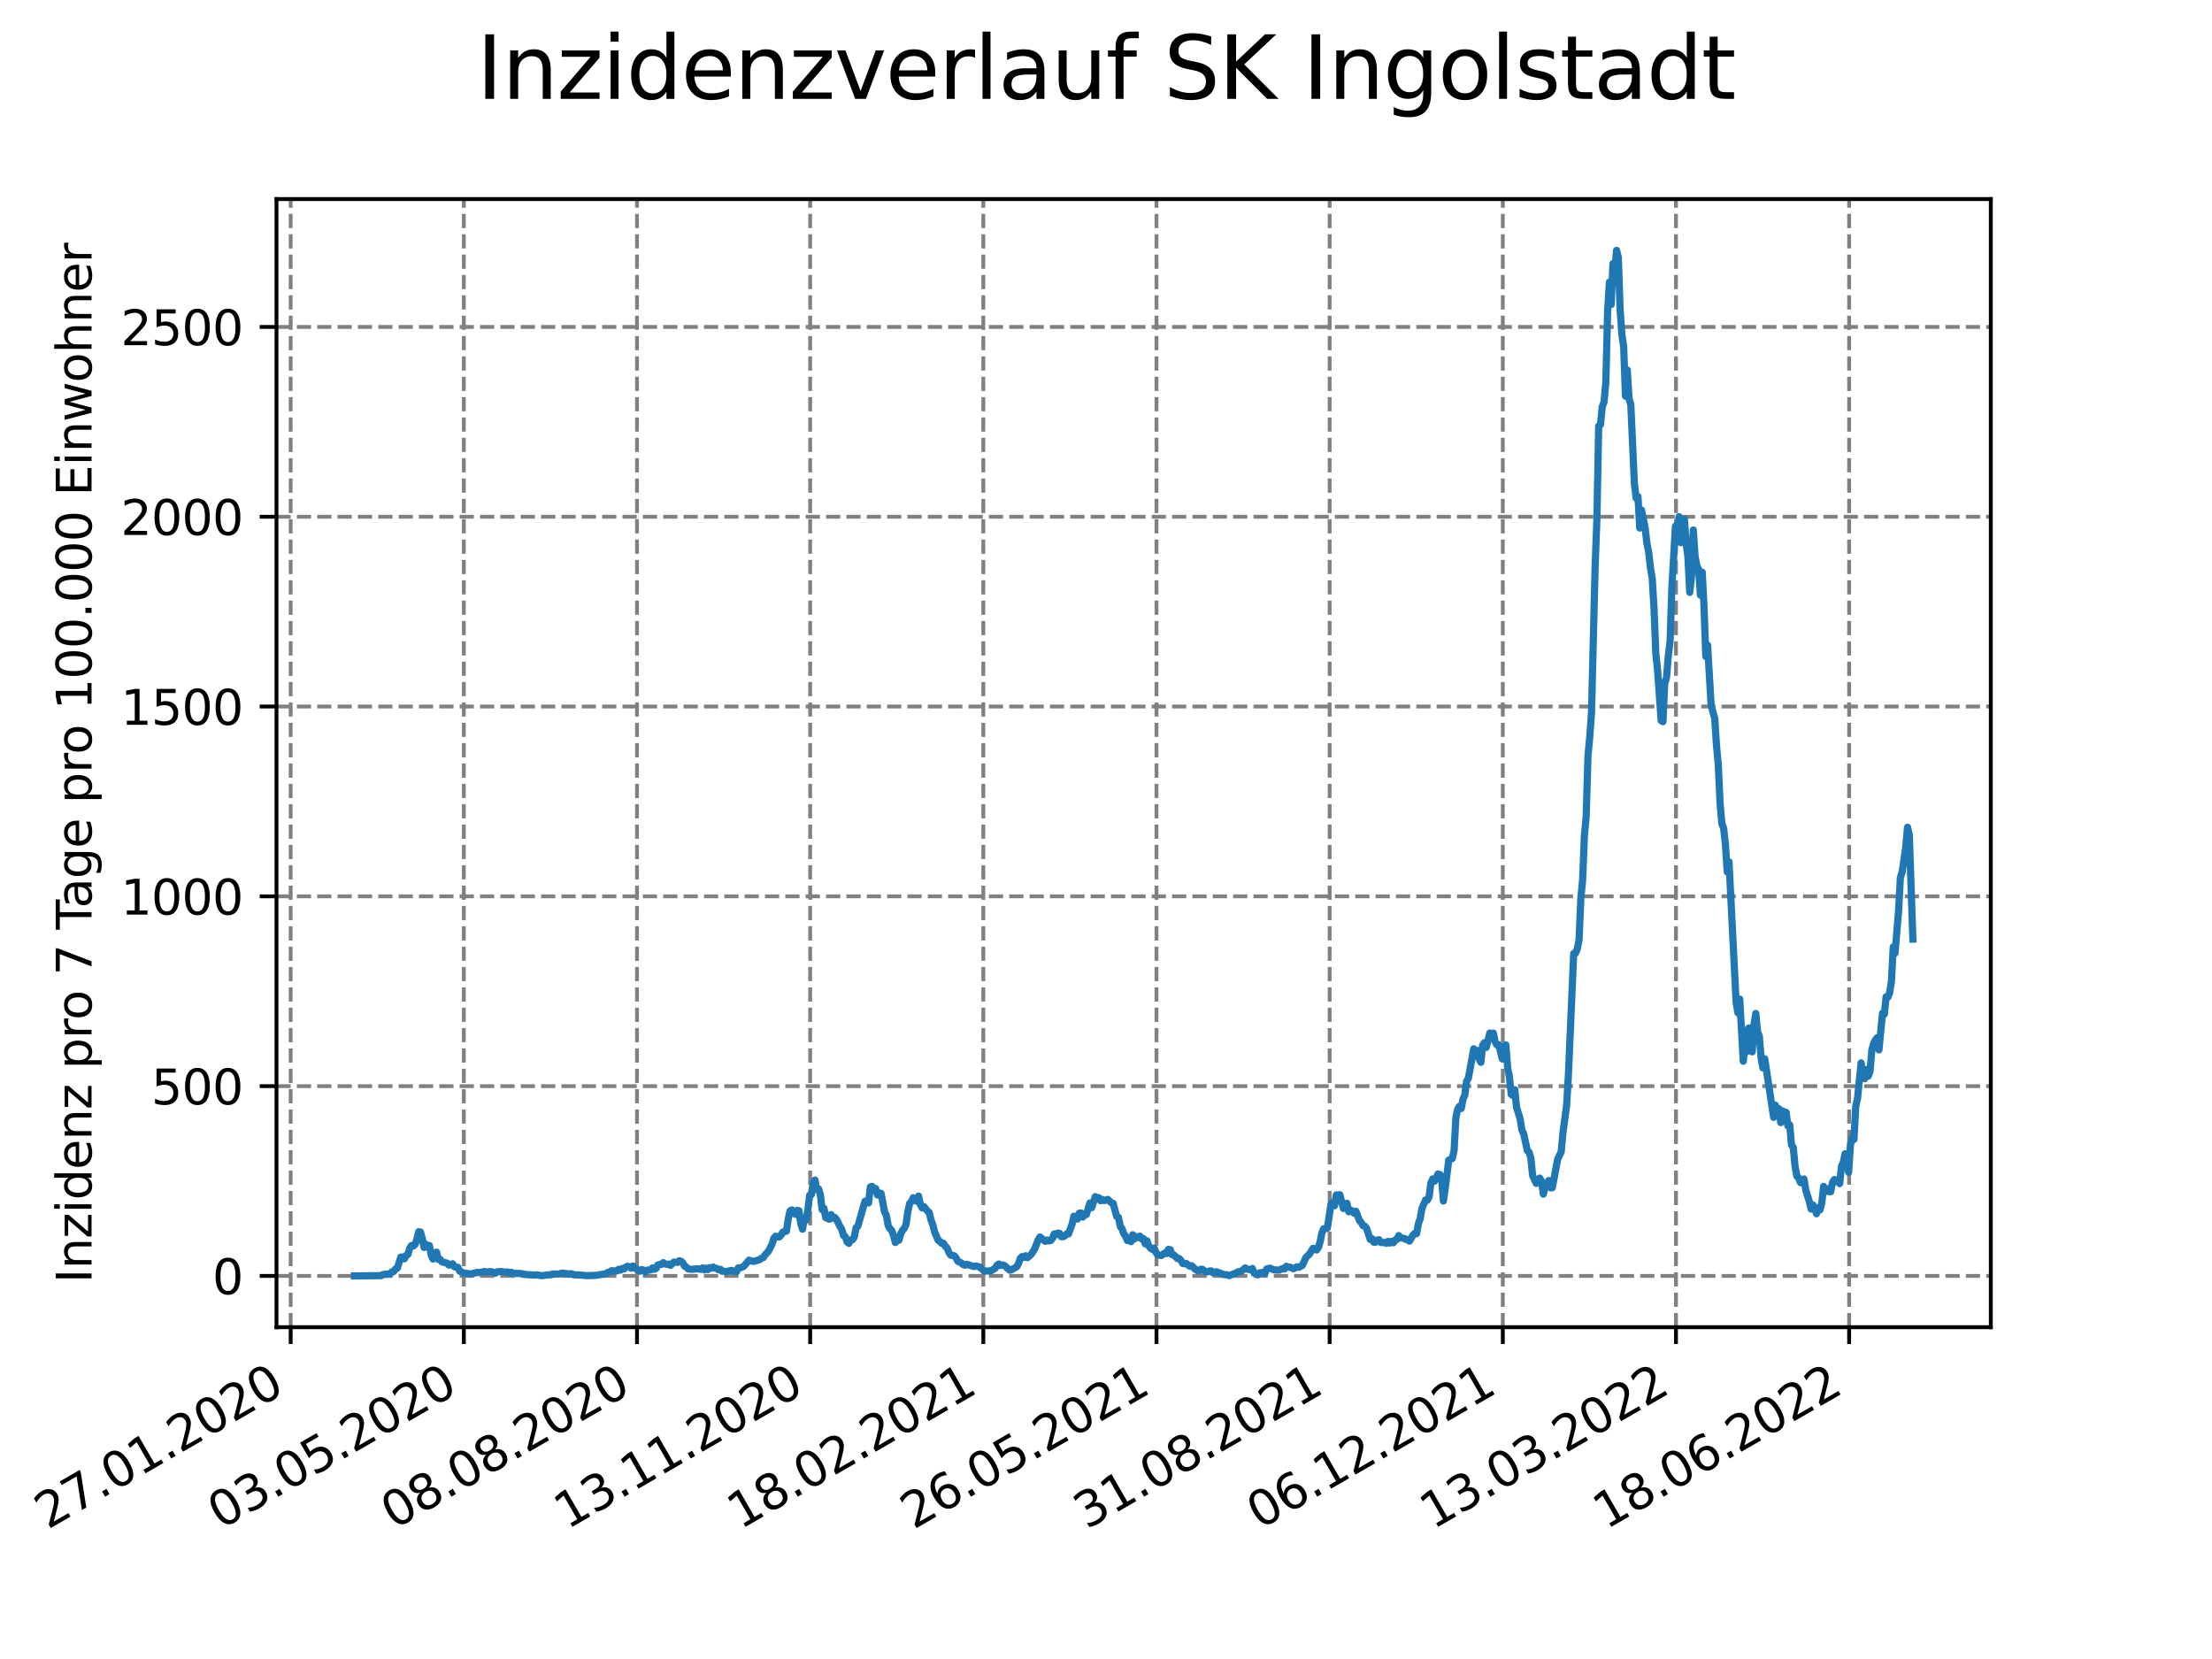 <?xml version="1.0" encoding="utf-8" standalone="no"?>
<!DOCTYPE svg PUBLIC "-//W3C//DTD SVG 1.1//EN"
  "http://www.w3.org/Graphics/SVG/1.1/DTD/svg11.dtd">
<svg xmlns:xlink="http://www.w3.org/1999/xlink" width="460.8pt" height="345.6pt" viewBox="0 0 460.8 345.6" xmlns="http://www.w3.org/2000/svg" version="1.1">
 <defs>
  <style type="text/css">*{stroke-linejoin: round; stroke-linecap: butt}</style>
 </defs>
 <g id="figure_1">
  <g id="patch_1">
   <path d="M 0 345.6 
L 460.8 345.6 
L 460.8 0 
L 0 0 
z
" style="fill: #ffffff"/>
  </g>
  <g id="axes_1">
   <g id="patch_2">
    <path d="M 57.6 276.48 
L 414.72 276.48 
L 414.72 41.472 
L 57.6 41.472 
z
" style="fill: #ffffff"/>
   </g>
   <g id="matplotlib.axis_1">
    <g id="xtick_1">
     <g id="line2d_1">
      <path d="M 60.553 276.48 
L 60.553 41.472 
" clip-path="url(#pde9c10edbf)" style="fill: none; stroke-dasharray: 2.96,1.28; stroke-dashoffset: 0; stroke: #808080; stroke-width: 0.8"/>
     </g>
     <g id="line2d_2">
      <defs>
       <path id="mfcfb078a16" d="M 0 0 
L 0 3.5 
" style="stroke: #000000; stroke-width: 0.8"/>
      </defs>
      <g>
       <use xlink:href="#mfcfb078a16" x="60.553" y="276.48" style="stroke: #000000; stroke-width: 0.8"/>
      </g>
     </g>
     <g id="text_1">
      <!-- 27.01.2020 -->
      <g transform="translate(9.928 318.689)rotate(-30)scale(0.1 -0.1)">
       <defs>
        <path id="DejaVuSans-32" d="M 1228 531 
L 3431 531 
L 3431 0 
L 469 0 
L 469 531 
Q 828 903 1448 1529 
Q 2069 2156 2228 2338 
Q 2531 2678 2651 2914 
Q 2772 3150 2772 3378 
Q 2772 3750 2511 3984 
Q 2250 4219 1831 4219 
Q 1534 4219 1204 4116 
Q 875 4013 500 3803 
L 500 4441 
Q 881 4594 1212 4672 
Q 1544 4750 1819 4750 
Q 2544 4750 2975 4387 
Q 3406 4025 3406 3419 
Q 3406 3131 3298 2873 
Q 3191 2616 2906 2266 
Q 2828 2175 2409 1742 
Q 1991 1309 1228 531 
z
" transform="scale(0.016)"/>
        <path id="DejaVuSans-37" d="M 525 4666 
L 3525 4666 
L 3525 4397 
L 1831 0 
L 1172 0 
L 2766 4134 
L 525 4134 
L 525 4666 
z
" transform="scale(0.016)"/>
        <path id="DejaVuSans-2e" d="M 684 794 
L 1344 794 
L 1344 0 
L 684 0 
L 684 794 
z
" transform="scale(0.016)"/>
        <path id="DejaVuSans-30" d="M 2034 4250 
Q 1547 4250 1301 3770 
Q 1056 3291 1056 2328 
Q 1056 1369 1301 889 
Q 1547 409 2034 409 
Q 2525 409 2770 889 
Q 3016 1369 3016 2328 
Q 3016 3291 2770 3770 
Q 2525 4250 2034 4250 
z
M 2034 4750 
Q 2819 4750 3233 4129 
Q 3647 3509 3647 2328 
Q 3647 1150 3233 529 
Q 2819 -91 2034 -91 
Q 1250 -91 836 529 
Q 422 1150 422 2328 
Q 422 3509 836 4129 
Q 1250 4750 2034 4750 
z
" transform="scale(0.016)"/>
        <path id="DejaVuSans-31" d="M 794 531 
L 1825 531 
L 1825 4091 
L 703 3866 
L 703 4441 
L 1819 4666 
L 2450 4666 
L 2450 531 
L 3481 531 
L 3481 0 
L 794 0 
L 794 531 
z
" transform="scale(0.016)"/>
       </defs>
       <use xlink:href="#DejaVuSans-32"/>
       <use xlink:href="#DejaVuSans-37" x="63.623"/>
       <use xlink:href="#DejaVuSans-2e" x="127.246"/>
       <use xlink:href="#DejaVuSans-30" x="159.033"/>
       <use xlink:href="#DejaVuSans-31" x="222.656"/>
       <use xlink:href="#DejaVuSans-2e" x="286.279"/>
       <use xlink:href="#DejaVuSans-32" x="318.066"/>
       <use xlink:href="#DejaVuSans-30" x="381.689"/>
       <use xlink:href="#DejaVuSans-32" x="445.312"/>
       <use xlink:href="#DejaVuSans-30" x="508.936"/>
      </g>
     </g>
    </g>
    <g id="xtick_2">
     <g id="line2d_3">
      <path d="M 96.626 276.48 
L 96.626 41.472 
" clip-path="url(#pde9c10edbf)" style="fill: none; stroke-dasharray: 2.96,1.28; stroke-dashoffset: 0; stroke: #808080; stroke-width: 0.8"/>
     </g>
     <g id="line2d_4">
      <g>
       <use xlink:href="#mfcfb078a16" x="96.626" y="276.48" style="stroke: #000000; stroke-width: 0.8"/>
      </g>
     </g>
     <g id="text_2">
      <!-- 03.05.2020 -->
      <g transform="translate(46.001 318.689)rotate(-30)scale(0.1 -0.1)">
       <defs>
        <path id="DejaVuSans-33" d="M 2597 2516 
Q 3050 2419 3304 2112 
Q 3559 1806 3559 1356 
Q 3559 666 3084 287 
Q 2609 -91 1734 -91 
Q 1441 -91 1130 -33 
Q 819 25 488 141 
L 488 750 
Q 750 597 1062 519 
Q 1375 441 1716 441 
Q 2309 441 2620 675 
Q 2931 909 2931 1356 
Q 2931 1769 2642 2001 
Q 2353 2234 1838 2234 
L 1294 2234 
L 1294 2753 
L 1863 2753 
Q 2328 2753 2575 2939 
Q 2822 3125 2822 3475 
Q 2822 3834 2567 4026 
Q 2313 4219 1838 4219 
Q 1578 4219 1281 4162 
Q 984 4106 628 3988 
L 628 4550 
Q 988 4650 1302 4700 
Q 1616 4750 1894 4750 
Q 2613 4750 3031 4423 
Q 3450 4097 3450 3541 
Q 3450 3153 3228 2886 
Q 3006 2619 2597 2516 
z
" transform="scale(0.016)"/>
        <path id="DejaVuSans-35" d="M 691 4666 
L 3169 4666 
L 3169 4134 
L 1269 4134 
L 1269 2991 
Q 1406 3038 1543 3061 
Q 1681 3084 1819 3084 
Q 2600 3084 3056 2656 
Q 3513 2228 3513 1497 
Q 3513 744 3044 326 
Q 2575 -91 1722 -91 
Q 1428 -91 1123 -41 
Q 819 9 494 109 
L 494 744 
Q 775 591 1075 516 
Q 1375 441 1709 441 
Q 2250 441 2565 725 
Q 2881 1009 2881 1497 
Q 2881 1984 2565 2268 
Q 2250 2553 1709 2553 
Q 1456 2553 1204 2497 
Q 953 2441 691 2322 
L 691 4666 
z
" transform="scale(0.016)"/>
       </defs>
       <use xlink:href="#DejaVuSans-30"/>
       <use xlink:href="#DejaVuSans-33" x="63.623"/>
       <use xlink:href="#DejaVuSans-2e" x="127.246"/>
       <use xlink:href="#DejaVuSans-30" x="159.033"/>
       <use xlink:href="#DejaVuSans-35" x="222.656"/>
       <use xlink:href="#DejaVuSans-2e" x="286.279"/>
       <use xlink:href="#DejaVuSans-32" x="318.066"/>
       <use xlink:href="#DejaVuSans-30" x="381.689"/>
       <use xlink:href="#DejaVuSans-32" x="445.312"/>
       <use xlink:href="#DejaVuSans-30" x="508.936"/>
      </g>
     </g>
    </g>
    <g id="xtick_3">
     <g id="line2d_5">
      <path d="M 132.699 276.48 
L 132.699 41.472 
" clip-path="url(#pde9c10edbf)" style="fill: none; stroke-dasharray: 2.96,1.28; stroke-dashoffset: 0; stroke: #808080; stroke-width: 0.8"/>
     </g>
     <g id="line2d_6">
      <g>
       <use xlink:href="#mfcfb078a16" x="132.699" y="276.48" style="stroke: #000000; stroke-width: 0.8"/>
      </g>
     </g>
     <g id="text_3">
      <!-- 08.08.2020 -->
      <g transform="translate(82.074 318.689)rotate(-30)scale(0.1 -0.1)">
       <defs>
        <path id="DejaVuSans-38" d="M 2034 2216 
Q 1584 2216 1326 1975 
Q 1069 1734 1069 1313 
Q 1069 891 1326 650 
Q 1584 409 2034 409 
Q 2484 409 2743 651 
Q 3003 894 3003 1313 
Q 3003 1734 2745 1975 
Q 2488 2216 2034 2216 
z
M 1403 2484 
Q 997 2584 770 2862 
Q 544 3141 544 3541 
Q 544 4100 942 4425 
Q 1341 4750 2034 4750 
Q 2731 4750 3128 4425 
Q 3525 4100 3525 3541 
Q 3525 3141 3298 2862 
Q 3072 2584 2669 2484 
Q 3125 2378 3379 2068 
Q 3634 1759 3634 1313 
Q 3634 634 3220 271 
Q 2806 -91 2034 -91 
Q 1263 -91 848 271 
Q 434 634 434 1313 
Q 434 1759 690 2068 
Q 947 2378 1403 2484 
z
M 1172 3481 
Q 1172 3119 1398 2916 
Q 1625 2713 2034 2713 
Q 2441 2713 2670 2916 
Q 2900 3119 2900 3481 
Q 2900 3844 2670 4047 
Q 2441 4250 2034 4250 
Q 1625 4250 1398 4047 
Q 1172 3844 1172 3481 
z
" transform="scale(0.016)"/>
       </defs>
       <use xlink:href="#DejaVuSans-30"/>
       <use xlink:href="#DejaVuSans-38" x="63.623"/>
       <use xlink:href="#DejaVuSans-2e" x="127.246"/>
       <use xlink:href="#DejaVuSans-30" x="159.033"/>
       <use xlink:href="#DejaVuSans-38" x="222.656"/>
       <use xlink:href="#DejaVuSans-2e" x="286.279"/>
       <use xlink:href="#DejaVuSans-32" x="318.066"/>
       <use xlink:href="#DejaVuSans-30" x="381.689"/>
       <use xlink:href="#DejaVuSans-32" x="445.312"/>
       <use xlink:href="#DejaVuSans-30" x="508.936"/>
      </g>
     </g>
    </g>
    <g id="xtick_4">
     <g id="line2d_7">
      <path d="M 168.772 276.48 
L 168.772 41.472 
" clip-path="url(#pde9c10edbf)" style="fill: none; stroke-dasharray: 2.96,1.28; stroke-dashoffset: 0; stroke: #808080; stroke-width: 0.8"/>
     </g>
     <g id="line2d_8">
      <g>
       <use xlink:href="#mfcfb078a16" x="168.772" y="276.48" style="stroke: #000000; stroke-width: 0.8"/>
      </g>
     </g>
     <g id="text_4">
      <!-- 13.11.2020 -->
      <g transform="translate(118.146 318.689)rotate(-30)scale(0.1 -0.1)">
       <use xlink:href="#DejaVuSans-31"/>
       <use xlink:href="#DejaVuSans-33" x="63.623"/>
       <use xlink:href="#DejaVuSans-2e" x="127.246"/>
       <use xlink:href="#DejaVuSans-31" x="159.033"/>
       <use xlink:href="#DejaVuSans-31" x="222.656"/>
       <use xlink:href="#DejaVuSans-2e" x="286.279"/>
       <use xlink:href="#DejaVuSans-32" x="318.066"/>
       <use xlink:href="#DejaVuSans-30" x="381.689"/>
       <use xlink:href="#DejaVuSans-32" x="445.312"/>
       <use xlink:href="#DejaVuSans-30" x="508.936"/>
      </g>
     </g>
    </g>
    <g id="xtick_5">
     <g id="line2d_9">
      <path d="M 204.844 276.48 
L 204.844 41.472 
" clip-path="url(#pde9c10edbf)" style="fill: none; stroke-dasharray: 2.96,1.28; stroke-dashoffset: 0; stroke: #808080; stroke-width: 0.8"/>
     </g>
     <g id="line2d_10">
      <g>
       <use xlink:href="#mfcfb078a16" x="204.844" y="276.48" style="stroke: #000000; stroke-width: 0.8"/>
      </g>
     </g>
     <g id="text_5">
      <!-- 18.02.2021 -->
      <g transform="translate(154.219 318.689)rotate(-30)scale(0.1 -0.1)">
       <use xlink:href="#DejaVuSans-31"/>
       <use xlink:href="#DejaVuSans-38" x="63.623"/>
       <use xlink:href="#DejaVuSans-2e" x="127.246"/>
       <use xlink:href="#DejaVuSans-30" x="159.033"/>
       <use xlink:href="#DejaVuSans-32" x="222.656"/>
       <use xlink:href="#DejaVuSans-2e" x="286.279"/>
       <use xlink:href="#DejaVuSans-32" x="318.066"/>
       <use xlink:href="#DejaVuSans-30" x="381.689"/>
       <use xlink:href="#DejaVuSans-32" x="445.312"/>
       <use xlink:href="#DejaVuSans-31" x="508.936"/>
      </g>
     </g>
    </g>
    <g id="xtick_6">
     <g id="line2d_11">
      <path d="M 240.917 276.48 
L 240.917 41.472 
" clip-path="url(#pde9c10edbf)" style="fill: none; stroke-dasharray: 2.96,1.28; stroke-dashoffset: 0; stroke: #808080; stroke-width: 0.8"/>
     </g>
     <g id="line2d_12">
      <g>
       <use xlink:href="#mfcfb078a16" x="240.917" y="276.48" style="stroke: #000000; stroke-width: 0.8"/>
      </g>
     </g>
     <g id="text_6">
      <!-- 26.05.2021 -->
      <g transform="translate(190.292 318.689)rotate(-30)scale(0.1 -0.1)">
       <defs>
        <path id="DejaVuSans-36" d="M 2113 2584 
Q 1688 2584 1439 2293 
Q 1191 2003 1191 1497 
Q 1191 994 1439 701 
Q 1688 409 2113 409 
Q 2538 409 2786 701 
Q 3034 994 3034 1497 
Q 3034 2003 2786 2293 
Q 2538 2584 2113 2584 
z
M 3366 4563 
L 3366 3988 
Q 3128 4100 2886 4159 
Q 2644 4219 2406 4219 
Q 1781 4219 1451 3797 
Q 1122 3375 1075 2522 
Q 1259 2794 1537 2939 
Q 1816 3084 2150 3084 
Q 2853 3084 3261 2657 
Q 3669 2231 3669 1497 
Q 3669 778 3244 343 
Q 2819 -91 2113 -91 
Q 1303 -91 875 529 
Q 447 1150 447 2328 
Q 447 3434 972 4092 
Q 1497 4750 2381 4750 
Q 2619 4750 2861 4703 
Q 3103 4656 3366 4563 
z
" transform="scale(0.016)"/>
       </defs>
       <use xlink:href="#DejaVuSans-32"/>
       <use xlink:href="#DejaVuSans-36" x="63.623"/>
       <use xlink:href="#DejaVuSans-2e" x="127.246"/>
       <use xlink:href="#DejaVuSans-30" x="159.033"/>
       <use xlink:href="#DejaVuSans-35" x="222.656"/>
       <use xlink:href="#DejaVuSans-2e" x="286.279"/>
       <use xlink:href="#DejaVuSans-32" x="318.066"/>
       <use xlink:href="#DejaVuSans-30" x="381.689"/>
       <use xlink:href="#DejaVuSans-32" x="445.312"/>
       <use xlink:href="#DejaVuSans-31" x="508.936"/>
      </g>
     </g>
    </g>
    <g id="xtick_7">
     <g id="line2d_13">
      <path d="M 276.99 276.48 
L 276.99 41.472 
" clip-path="url(#pde9c10edbf)" style="fill: none; stroke-dasharray: 2.96,1.28; stroke-dashoffset: 0; stroke: #808080; stroke-width: 0.8"/>
     </g>
     <g id="line2d_14">
      <g>
       <use xlink:href="#mfcfb078a16" x="276.99" y="276.48" style="stroke: #000000; stroke-width: 0.8"/>
      </g>
     </g>
     <g id="text_7">
      <!-- 31.08.2021 -->
      <g transform="translate(226.365 318.689)rotate(-30)scale(0.1 -0.1)">
       <use xlink:href="#DejaVuSans-33"/>
       <use xlink:href="#DejaVuSans-31" x="63.623"/>
       <use xlink:href="#DejaVuSans-2e" x="127.246"/>
       <use xlink:href="#DejaVuSans-30" x="159.033"/>
       <use xlink:href="#DejaVuSans-38" x="222.656"/>
       <use xlink:href="#DejaVuSans-2e" x="286.279"/>
       <use xlink:href="#DejaVuSans-32" x="318.066"/>
       <use xlink:href="#DejaVuSans-30" x="381.689"/>
       <use xlink:href="#DejaVuSans-32" x="445.312"/>
       <use xlink:href="#DejaVuSans-31" x="508.936"/>
      </g>
     </g>
    </g>
    <g id="xtick_8">
     <g id="line2d_15">
      <path d="M 313.062 276.48 
L 313.062 41.472 
" clip-path="url(#pde9c10edbf)" style="fill: none; stroke-dasharray: 2.96,1.28; stroke-dashoffset: 0; stroke: #808080; stroke-width: 0.8"/>
     </g>
     <g id="line2d_16">
      <g>
       <use xlink:href="#mfcfb078a16" x="313.062" y="276.48" style="stroke: #000000; stroke-width: 0.8"/>
      </g>
     </g>
     <g id="text_8">
      <!-- 06.12.2021 -->
      <g transform="translate(262.437 318.689)rotate(-30)scale(0.1 -0.1)">
       <use xlink:href="#DejaVuSans-30"/>
       <use xlink:href="#DejaVuSans-36" x="63.623"/>
       <use xlink:href="#DejaVuSans-2e" x="127.246"/>
       <use xlink:href="#DejaVuSans-31" x="159.033"/>
       <use xlink:href="#DejaVuSans-32" x="222.656"/>
       <use xlink:href="#DejaVuSans-2e" x="286.279"/>
       <use xlink:href="#DejaVuSans-32" x="318.066"/>
       <use xlink:href="#DejaVuSans-30" x="381.689"/>
       <use xlink:href="#DejaVuSans-32" x="445.312"/>
       <use xlink:href="#DejaVuSans-31" x="508.936"/>
      </g>
     </g>
    </g>
    <g id="xtick_9">
     <g id="line2d_17">
      <path d="M 349.135 276.48 
L 349.135 41.472 
" clip-path="url(#pde9c10edbf)" style="fill: none; stroke-dasharray: 2.96,1.28; stroke-dashoffset: 0; stroke: #808080; stroke-width: 0.8"/>
     </g>
     <g id="line2d_18">
      <g>
       <use xlink:href="#mfcfb078a16" x="349.135" y="276.48" style="stroke: #000000; stroke-width: 0.8"/>
      </g>
     </g>
     <g id="text_9">
      <!-- 13.03.2022 -->
      <g transform="translate(298.51 318.689)rotate(-30)scale(0.1 -0.1)">
       <use xlink:href="#DejaVuSans-31"/>
       <use xlink:href="#DejaVuSans-33" x="63.623"/>
       <use xlink:href="#DejaVuSans-2e" x="127.246"/>
       <use xlink:href="#DejaVuSans-30" x="159.033"/>
       <use xlink:href="#DejaVuSans-33" x="222.656"/>
       <use xlink:href="#DejaVuSans-2e" x="286.279"/>
       <use xlink:href="#DejaVuSans-32" x="318.066"/>
       <use xlink:href="#DejaVuSans-30" x="381.689"/>
       <use xlink:href="#DejaVuSans-32" x="445.312"/>
       <use xlink:href="#DejaVuSans-32" x="508.936"/>
      </g>
     </g>
    </g>
    <g id="xtick_10">
     <g id="line2d_19">
      <path d="M 385.208 276.48 
L 385.208 41.472 
" clip-path="url(#pde9c10edbf)" style="fill: none; stroke-dasharray: 2.96,1.28; stroke-dashoffset: 0; stroke: #808080; stroke-width: 0.8"/>
     </g>
     <g id="line2d_20">
      <g>
       <use xlink:href="#mfcfb078a16" x="385.208" y="276.48" style="stroke: #000000; stroke-width: 0.8"/>
      </g>
     </g>
     <g id="text_10">
      <!-- 18.06.2022 -->
      <g transform="translate(334.583 318.689)rotate(-30)scale(0.1 -0.1)">
       <use xlink:href="#DejaVuSans-31"/>
       <use xlink:href="#DejaVuSans-38" x="63.623"/>
       <use xlink:href="#DejaVuSans-2e" x="127.246"/>
       <use xlink:href="#DejaVuSans-30" x="159.033"/>
       <use xlink:href="#DejaVuSans-36" x="222.656"/>
       <use xlink:href="#DejaVuSans-2e" x="286.279"/>
       <use xlink:href="#DejaVuSans-32" x="318.066"/>
       <use xlink:href="#DejaVuSans-30" x="381.689"/>
       <use xlink:href="#DejaVuSans-32" x="445.312"/>
       <use xlink:href="#DejaVuSans-32" x="508.936"/>
      </g>
     </g>
    </g>
   </g>
   <g id="matplotlib.axis_2">
    <g id="ytick_1">
     <g id="line2d_21">
      <path d="M 57.6 265.798 
L 414.72 265.798 
" clip-path="url(#pde9c10edbf)" style="fill: none; stroke-dasharray: 2.96,1.28; stroke-dashoffset: 0; stroke: #808080; stroke-width: 0.8"/>
     </g>
     <g id="line2d_22">
      <defs>
       <path id="m414af08a8c" d="M 0 0 
L -3.5 0 
" style="stroke: #000000; stroke-width: 0.8"/>
      </defs>
      <g>
       <use xlink:href="#m414af08a8c" x="57.6" y="265.798" style="stroke: #000000; stroke-width: 0.8"/>
      </g>
     </g>
     <g id="text_11">
      <!-- 0 -->
      <g transform="translate(44.237 269.597)scale(0.1 -0.1)">
       <use xlink:href="#DejaVuSans-30"/>
      </g>
     </g>
    </g>
    <g id="ytick_2">
     <g id="line2d_23">
      <path d="M 57.6 226.26 
L 414.72 226.26 
" clip-path="url(#pde9c10edbf)" style="fill: none; stroke-dasharray: 2.96,1.28; stroke-dashoffset: 0; stroke: #808080; stroke-width: 0.8"/>
     </g>
     <g id="line2d_24">
      <g>
       <use xlink:href="#m414af08a8c" x="57.6" y="226.26" style="stroke: #000000; stroke-width: 0.8"/>
      </g>
     </g>
     <g id="text_12">
      <!-- 500 -->
      <g transform="translate(31.512 230.059)scale(0.1 -0.1)">
       <use xlink:href="#DejaVuSans-35"/>
       <use xlink:href="#DejaVuSans-30" x="63.623"/>
       <use xlink:href="#DejaVuSans-30" x="127.246"/>
      </g>
     </g>
    </g>
    <g id="ytick_3">
     <g id="line2d_25">
      <path d="M 57.6 186.722 
L 414.72 186.722 
" clip-path="url(#pde9c10edbf)" style="fill: none; stroke-dasharray: 2.96,1.28; stroke-dashoffset: 0; stroke: #808080; stroke-width: 0.8"/>
     </g>
     <g id="line2d_26">
      <g>
       <use xlink:href="#m414af08a8c" x="57.6" y="186.722" style="stroke: #000000; stroke-width: 0.8"/>
      </g>
     </g>
     <g id="text_13">
      <!-- 1000 -->
      <g transform="translate(25.15 190.521)scale(0.1 -0.1)">
       <use xlink:href="#DejaVuSans-31"/>
       <use xlink:href="#DejaVuSans-30" x="63.623"/>
       <use xlink:href="#DejaVuSans-30" x="127.246"/>
       <use xlink:href="#DejaVuSans-30" x="190.869"/>
      </g>
     </g>
    </g>
    <g id="ytick_4">
     <g id="line2d_27">
      <path d="M 57.6 147.184 
L 414.72 147.184 
" clip-path="url(#pde9c10edbf)" style="fill: none; stroke-dasharray: 2.96,1.28; stroke-dashoffset: 0; stroke: #808080; stroke-width: 0.8"/>
     </g>
     <g id="line2d_28">
      <g>
       <use xlink:href="#m414af08a8c" x="57.6" y="147.184" style="stroke: #000000; stroke-width: 0.8"/>
      </g>
     </g>
     <g id="text_14">
      <!-- 1500 -->
      <g transform="translate(25.15 150.983)scale(0.1 -0.1)">
       <use xlink:href="#DejaVuSans-31"/>
       <use xlink:href="#DejaVuSans-35" x="63.623"/>
       <use xlink:href="#DejaVuSans-30" x="127.246"/>
       <use xlink:href="#DejaVuSans-30" x="190.869"/>
      </g>
     </g>
    </g>
    <g id="ytick_5">
     <g id="line2d_29">
      <path d="M 57.6 107.646 
L 414.72 107.646 
" clip-path="url(#pde9c10edbf)" style="fill: none; stroke-dasharray: 2.96,1.28; stroke-dashoffset: 0; stroke: #808080; stroke-width: 0.8"/>
     </g>
     <g id="line2d_30">
      <g>
       <use xlink:href="#m414af08a8c" x="57.6" y="107.646" style="stroke: #000000; stroke-width: 0.8"/>
      </g>
     </g>
     <g id="text_15">
      <!-- 2000 -->
      <g transform="translate(25.15 111.445)scale(0.1 -0.1)">
       <use xlink:href="#DejaVuSans-32"/>
       <use xlink:href="#DejaVuSans-30" x="63.623"/>
       <use xlink:href="#DejaVuSans-30" x="127.246"/>
       <use xlink:href="#DejaVuSans-30" x="190.869"/>
      </g>
     </g>
    </g>
    <g id="ytick_6">
     <g id="line2d_31">
      <path d="M 57.6 68.108 
L 414.72 68.108 
" clip-path="url(#pde9c10edbf)" style="fill: none; stroke-dasharray: 2.96,1.28; stroke-dashoffset: 0; stroke: #808080; stroke-width: 0.8"/>
     </g>
     <g id="line2d_32">
      <g>
       <use xlink:href="#m414af08a8c" x="57.6" y="68.108" style="stroke: #000000; stroke-width: 0.8"/>
      </g>
     </g>
     <g id="text_16">
      <!-- 2500 -->
      <g transform="translate(25.15 71.908)scale(0.1 -0.1)">
       <use xlink:href="#DejaVuSans-32"/>
       <use xlink:href="#DejaVuSans-35" x="63.623"/>
       <use xlink:href="#DejaVuSans-30" x="127.246"/>
       <use xlink:href="#DejaVuSans-30" x="190.869"/>
      </g>
     </g>
    </g>
    <g id="text_17">
     <!-- Inzidenz pro 7 Tage pro 100.000 Einwohner -->
     <g transform="translate(19.07 267.301)rotate(-90)scale(0.1 -0.1)">
      <defs>
       <path id="DejaVuSans-49" d="M 628 4666 
L 1259 4666 
L 1259 0 
L 628 0 
L 628 4666 
z
" transform="scale(0.016)"/>
       <path id="DejaVuSans-6e" d="M 3513 2113 
L 3513 0 
L 2938 0 
L 2938 2094 
Q 2938 2591 2744 2837 
Q 2550 3084 2163 3084 
Q 1697 3084 1428 2787 
Q 1159 2491 1159 1978 
L 1159 0 
L 581 0 
L 581 3500 
L 1159 3500 
L 1159 2956 
Q 1366 3272 1645 3428 
Q 1925 3584 2291 3584 
Q 2894 3584 3203 3211 
Q 3513 2838 3513 2113 
z
" transform="scale(0.016)"/>
       <path id="DejaVuSans-7a" d="M 353 3500 
L 3084 3500 
L 3084 2975 
L 922 459 
L 3084 459 
L 3084 0 
L 275 0 
L 275 525 
L 2438 3041 
L 353 3041 
L 353 3500 
z
" transform="scale(0.016)"/>
       <path id="DejaVuSans-69" d="M 603 3500 
L 1178 3500 
L 1178 0 
L 603 0 
L 603 3500 
z
M 603 4863 
L 1178 4863 
L 1178 4134 
L 603 4134 
L 603 4863 
z
" transform="scale(0.016)"/>
       <path id="DejaVuSans-64" d="M 2906 2969 
L 2906 4863 
L 3481 4863 
L 3481 0 
L 2906 0 
L 2906 525 
Q 2725 213 2448 61 
Q 2172 -91 1784 -91 
Q 1150 -91 751 415 
Q 353 922 353 1747 
Q 353 2572 751 3078 
Q 1150 3584 1784 3584 
Q 2172 3584 2448 3432 
Q 2725 3281 2906 2969 
z
M 947 1747 
Q 947 1113 1208 752 
Q 1469 391 1925 391 
Q 2381 391 2643 752 
Q 2906 1113 2906 1747 
Q 2906 2381 2643 2742 
Q 2381 3103 1925 3103 
Q 1469 3103 1208 2742 
Q 947 2381 947 1747 
z
" transform="scale(0.016)"/>
       <path id="DejaVuSans-65" d="M 3597 1894 
L 3597 1613 
L 953 1613 
Q 991 1019 1311 708 
Q 1631 397 2203 397 
Q 2534 397 2845 478 
Q 3156 559 3463 722 
L 3463 178 
Q 3153 47 2828 -22 
Q 2503 -91 2169 -91 
Q 1331 -91 842 396 
Q 353 884 353 1716 
Q 353 2575 817 3079 
Q 1281 3584 2069 3584 
Q 2775 3584 3186 3129 
Q 3597 2675 3597 1894 
z
M 3022 2063 
Q 3016 2534 2758 2815 
Q 2500 3097 2075 3097 
Q 1594 3097 1305 2825 
Q 1016 2553 972 2059 
L 3022 2063 
z
" transform="scale(0.016)"/>
       <path id="DejaVuSans-20" transform="scale(0.016)"/>
       <path id="DejaVuSans-70" d="M 1159 525 
L 1159 -1331 
L 581 -1331 
L 581 3500 
L 1159 3500 
L 1159 2969 
Q 1341 3281 1617 3432 
Q 1894 3584 2278 3584 
Q 2916 3584 3314 3078 
Q 3713 2572 3713 1747 
Q 3713 922 3314 415 
Q 2916 -91 2278 -91 
Q 1894 -91 1617 61 
Q 1341 213 1159 525 
z
M 3116 1747 
Q 3116 2381 2855 2742 
Q 2594 3103 2138 3103 
Q 1681 3103 1420 2742 
Q 1159 2381 1159 1747 
Q 1159 1113 1420 752 
Q 1681 391 2138 391 
Q 2594 391 2855 752 
Q 3116 1113 3116 1747 
z
" transform="scale(0.016)"/>
       <path id="DejaVuSans-72" d="M 2631 2963 
Q 2534 3019 2420 3045 
Q 2306 3072 2169 3072 
Q 1681 3072 1420 2755 
Q 1159 2438 1159 1844 
L 1159 0 
L 581 0 
L 581 3500 
L 1159 3500 
L 1159 2956 
Q 1341 3275 1631 3429 
Q 1922 3584 2338 3584 
Q 2397 3584 2469 3576 
Q 2541 3569 2628 3553 
L 2631 2963 
z
" transform="scale(0.016)"/>
       <path id="DejaVuSans-6f" d="M 1959 3097 
Q 1497 3097 1228 2736 
Q 959 2375 959 1747 
Q 959 1119 1226 758 
Q 1494 397 1959 397 
Q 2419 397 2687 759 
Q 2956 1122 2956 1747 
Q 2956 2369 2687 2733 
Q 2419 3097 1959 3097 
z
M 1959 3584 
Q 2709 3584 3137 3096 
Q 3566 2609 3566 1747 
Q 3566 888 3137 398 
Q 2709 -91 1959 -91 
Q 1206 -91 779 398 
Q 353 888 353 1747 
Q 353 2609 779 3096 
Q 1206 3584 1959 3584 
z
" transform="scale(0.016)"/>
       <path id="DejaVuSans-54" d="M -19 4666 
L 3928 4666 
L 3928 4134 
L 2272 4134 
L 2272 0 
L 1638 0 
L 1638 4134 
L -19 4134 
L -19 4666 
z
" transform="scale(0.016)"/>
       <path id="DejaVuSans-61" d="M 2194 1759 
Q 1497 1759 1228 1600 
Q 959 1441 959 1056 
Q 959 750 1161 570 
Q 1363 391 1709 391 
Q 2188 391 2477 730 
Q 2766 1069 2766 1631 
L 2766 1759 
L 2194 1759 
z
M 3341 1997 
L 3341 0 
L 2766 0 
L 2766 531 
Q 2569 213 2275 61 
Q 1981 -91 1556 -91 
Q 1019 -91 701 211 
Q 384 513 384 1019 
Q 384 1609 779 1909 
Q 1175 2209 1959 2209 
L 2766 2209 
L 2766 2266 
Q 2766 2663 2505 2880 
Q 2244 3097 1772 3097 
Q 1472 3097 1187 3025 
Q 903 2953 641 2809 
L 641 3341 
Q 956 3463 1253 3523 
Q 1550 3584 1831 3584 
Q 2591 3584 2966 3190 
Q 3341 2797 3341 1997 
z
" transform="scale(0.016)"/>
       <path id="DejaVuSans-67" d="M 2906 1791 
Q 2906 2416 2648 2759 
Q 2391 3103 1925 3103 
Q 1463 3103 1205 2759 
Q 947 2416 947 1791 
Q 947 1169 1205 825 
Q 1463 481 1925 481 
Q 2391 481 2648 825 
Q 2906 1169 2906 1791 
z
M 3481 434 
Q 3481 -459 3084 -895 
Q 2688 -1331 1869 -1331 
Q 1566 -1331 1297 -1286 
Q 1028 -1241 775 -1147 
L 775 -588 
Q 1028 -725 1275 -790 
Q 1522 -856 1778 -856 
Q 2344 -856 2625 -561 
Q 2906 -266 2906 331 
L 2906 616 
Q 2728 306 2450 153 
Q 2172 0 1784 0 
Q 1141 0 747 490 
Q 353 981 353 1791 
Q 353 2603 747 3093 
Q 1141 3584 1784 3584 
Q 2172 3584 2450 3431 
Q 2728 3278 2906 2969 
L 2906 3500 
L 3481 3500 
L 3481 434 
z
" transform="scale(0.016)"/>
       <path id="DejaVuSans-45" d="M 628 4666 
L 3578 4666 
L 3578 4134 
L 1259 4134 
L 1259 2753 
L 3481 2753 
L 3481 2222 
L 1259 2222 
L 1259 531 
L 3634 531 
L 3634 0 
L 628 0 
L 628 4666 
z
" transform="scale(0.016)"/>
       <path id="DejaVuSans-77" d="M 269 3500 
L 844 3500 
L 1563 769 
L 2278 3500 
L 2956 3500 
L 3675 769 
L 4391 3500 
L 4966 3500 
L 4050 0 
L 3372 0 
L 2619 2869 
L 1863 0 
L 1184 0 
L 269 3500 
z
" transform="scale(0.016)"/>
       <path id="DejaVuSans-68" d="M 3513 2113 
L 3513 0 
L 2938 0 
L 2938 2094 
Q 2938 2591 2744 2837 
Q 2550 3084 2163 3084 
Q 1697 3084 1428 2787 
Q 1159 2491 1159 1978 
L 1159 0 
L 581 0 
L 581 4863 
L 1159 4863 
L 1159 2956 
Q 1366 3272 1645 3428 
Q 1925 3584 2291 3584 
Q 2894 3584 3203 3211 
Q 3513 2838 3513 2113 
z
" transform="scale(0.016)"/>
      </defs>
      <use xlink:href="#DejaVuSans-49"/>
      <use xlink:href="#DejaVuSans-6e" x="29.492"/>
      <use xlink:href="#DejaVuSans-7a" x="92.871"/>
      <use xlink:href="#DejaVuSans-69" x="145.361"/>
      <use xlink:href="#DejaVuSans-64" x="173.145"/>
      <use xlink:href="#DejaVuSans-65" x="236.621"/>
      <use xlink:href="#DejaVuSans-6e" x="298.145"/>
      <use xlink:href="#DejaVuSans-7a" x="361.523"/>
      <use xlink:href="#DejaVuSans-20" x="414.014"/>
      <use xlink:href="#DejaVuSans-70" x="445.801"/>
      <use xlink:href="#DejaVuSans-72" x="509.277"/>
      <use xlink:href="#DejaVuSans-6f" x="548.141"/>
      <use xlink:href="#DejaVuSans-20" x="609.322"/>
      <use xlink:href="#DejaVuSans-37" x="641.109"/>
      <use xlink:href="#DejaVuSans-20" x="704.732"/>
      <use xlink:href="#DejaVuSans-54" x="736.52"/>
      <use xlink:href="#DejaVuSans-61" x="781.104"/>
      <use xlink:href="#DejaVuSans-67" x="842.383"/>
      <use xlink:href="#DejaVuSans-65" x="905.859"/>
      <use xlink:href="#DejaVuSans-20" x="967.383"/>
      <use xlink:href="#DejaVuSans-70" x="999.17"/>
      <use xlink:href="#DejaVuSans-72" x="1062.646"/>
      <use xlink:href="#DejaVuSans-6f" x="1101.51"/>
      <use xlink:href="#DejaVuSans-20" x="1162.691"/>
      <use xlink:href="#DejaVuSans-31" x="1194.479"/>
      <use xlink:href="#DejaVuSans-30" x="1258.102"/>
      <use xlink:href="#DejaVuSans-30" x="1321.725"/>
      <use xlink:href="#DejaVuSans-2e" x="1385.348"/>
      <use xlink:href="#DejaVuSans-30" x="1417.135"/>
      <use xlink:href="#DejaVuSans-30" x="1480.758"/>
      <use xlink:href="#DejaVuSans-30" x="1544.381"/>
      <use xlink:href="#DejaVuSans-20" x="1608.004"/>
      <use xlink:href="#DejaVuSans-45" x="1639.791"/>
      <use xlink:href="#DejaVuSans-69" x="1702.975"/>
      <use xlink:href="#DejaVuSans-6e" x="1730.758"/>
      <use xlink:href="#DejaVuSans-77" x="1794.137"/>
      <use xlink:href="#DejaVuSans-6f" x="1875.924"/>
      <use xlink:href="#DejaVuSans-68" x="1937.105"/>
      <use xlink:href="#DejaVuSans-6e" x="2000.484"/>
      <use xlink:href="#DejaVuSans-65" x="2063.863"/>
      <use xlink:href="#DejaVuSans-72" x="2125.387"/>
     </g>
    </g>
   </g>
   <g id="line2d_33">
    <path d="M 73.833 265.798 
L 79.411 265.74 
L 79.783 265.51 
L 80.899 265.395 
L 81.27 265.395 
L 81.642 264.934 
L 82.014 264.877 
L 82.386 264.359 
L 82.758 264.186 
L 83.502 261.884 
L 83.874 261.827 
L 84.245 262.229 
L 84.617 261.539 
L 84.989 261.309 
L 85.361 259.985 
L 85.733 259.467 
L 86.105 259.582 
L 86.477 259.237 
L 86.849 258.143 
L 87.221 256.589 
L 87.592 256.647 
L 87.964 257.97 
L 88.336 259.87 
L 88.708 259.179 
L 89.08 259.582 
L 89.452 259.467 
L 89.824 261.481 
L 90.196 262.287 
L 90.939 260.848 
L 91.311 262.345 
L 91.683 262.345 
L 92.055 262.863 
L 93.171 263.15 
L 93.543 263.553 
L 94.286 263.265 
L 94.658 263.899 
L 95.402 264.014 
L 95.774 264.819 
L 96.518 265.165 
L 97.261 265.28 
L 98.005 265.395 
L 99.493 265.05 
L 99.865 265.107 
L 100.98 264.877 
L 101.352 264.992 
L 102.096 264.877 
L 102.468 264.934 
L 103.212 265.222 
L 103.583 264.934 
L 104.327 264.877 
L 105.071 264.992 
L 105.815 264.992 
L 106.187 265.222 
L 106.558 265.05 
L 106.93 265.28 
L 108.418 265.28 
L 109.534 265.51 
L 110.649 265.568 
L 111.393 265.625 
L 111.765 265.568 
L 112.509 265.683 
L 112.881 265.74 
L 114.368 265.568 
L 114.74 265.568 
L 115.112 265.395 
L 116.599 265.395 
L 116.971 265.222 
L 117.343 265.222 
L 118.087 265.337 
L 118.459 265.395 
L 118.831 265.337 
L 119.203 265.395 
L 119.574 265.568 
L 121.062 265.625 
L 122.178 265.74 
L 124.037 265.683 
L 124.781 265.568 
L 126.268 265.337 
L 126.64 265.05 
L 127.012 264.992 
L 127.384 264.704 
L 128.128 264.762 
L 128.5 264.762 
L 128.872 264.417 
L 129.243 264.589 
L 129.615 264.244 
L 129.987 264.359 
L 130.359 263.956 
L 130.731 263.783 
L 131.103 263.899 
L 131.475 264.186 
L 131.847 263.726 
L 132.218 264.186 
L 132.59 264.301 
L 132.962 264.647 
L 133.334 264.819 
L 133.706 264.474 
L 134.078 264.589 
L 134.45 264.992 
L 134.822 264.589 
L 135.565 264.532 
L 135.937 264.129 
L 136.309 264.417 
L 136.681 264.244 
L 137.053 263.496 
L 137.797 263.381 
L 138.169 263.035 
L 138.541 263.323 
L 138.912 263.381 
L 139.284 263.323 
L 139.656 263.611 
L 140.4 262.92 
L 141.144 262.978 
L 141.516 262.632 
L 141.887 262.747 
L 142.259 263.093 
L 142.631 263.783 
L 143.003 263.956 
L 143.375 264.359 
L 144.119 264.417 
L 144.863 264.359 
L 145.234 264.301 
L 145.978 264.417 
L 146.35 264.129 
L 146.722 264.532 
L 147.094 264.186 
L 147.466 264.474 
L 147.838 264.071 
L 148.209 264.186 
L 148.581 263.956 
L 148.953 264.186 
L 149.325 264.244 
L 149.697 264.532 
L 150.069 264.417 
L 150.441 264.819 
L 150.813 264.819 
L 151.185 264.934 
L 152.3 264.647 
L 153.416 264.934 
L 153.788 264.129 
L 154.16 264.129 
L 154.903 263.841 
L 155.647 262.978 
L 156.019 262.517 
L 156.763 262.747 
L 157.135 262.747 
L 158.25 262.402 
L 158.622 262.114 
L 158.994 261.999 
L 159.366 261.424 
L 160.11 260.618 
L 160.854 259.121 
L 161.225 257.913 
L 161.597 257.51 
L 161.969 257.683 
L 162.341 257.683 
L 162.713 257.28 
L 163.085 256.647 
L 163.829 256.474 
L 164.2 253.942 
L 164.572 252.272 
L 164.944 252.042 
L 165.316 252.618 
L 165.688 252.963 
L 166.06 252.157 
L 166.432 252.215 
L 166.804 254.862 
L 167.176 256.071 
L 167.547 253.884 
L 167.919 254.172 
L 168.291 251.985 
L 168.663 248.992 
L 169.035 248.819 
L 169.407 246.459 
L 169.779 245.826 
L 170.151 247.841 
L 170.523 247.668 
L 170.894 248.877 
L 171.266 251.985 
L 171.638 251.697 
L 172.01 253.654 
L 172.754 253.999 
L 173.126 253.021 
L 173.498 253.769 
L 173.869 253.596 
L 174.241 253.999 
L 174.985 255.495 
L 175.357 256.129 
L 175.729 257.395 
L 176.101 257.625 
L 176.473 258.719 
L 176.845 259.006 
L 177.216 258.316 
L 177.588 258.258 
L 177.96 257.683 
L 178.332 255.783 
L 178.704 255.438 
L 180.191 250.258 
L 180.563 250.2 
L 180.935 250.603 
L 181.307 247.265 
L 181.679 247.15 
L 182.051 247.668 
L 182.423 247.61 
L 182.795 248.934 
L 183.167 248.531 
L 183.538 248.589 
L 184.282 252.503 
L 184.654 253.193 
L 185.026 255.323 
L 185.398 255.956 
L 185.77 256.359 
L 186.142 257.395 
L 186.514 258.834 
L 186.885 258.258 
L 187.257 258.373 
L 187.629 257.049 
L 188.001 256.301 
L 188.373 255.898 
L 188.745 255.093 
L 189.117 252.388 
L 189.489 250.718 
L 189.86 250.316 
L 190.232 249.51 
L 190.604 249.798 
L 190.976 250.258 
L 191.348 249.164 
L 191.72 250.891 
L 192.092 251.639 
L 192.464 251.352 
L 193.207 252.272 
L 193.579 252.618 
L 193.951 254.172 
L 194.323 255.15 
L 194.695 256.647 
L 195.439 258.373 
L 195.811 258.603 
L 196.182 259.006 
L 196.554 259.006 
L 196.926 259.639 
L 197.298 259.985 
L 197.67 260.906 
L 198.042 261.481 
L 198.786 261.596 
L 199.158 262.057 
L 199.529 262.747 
L 200.273 263.093 
L 200.645 263.438 
L 201.017 263.553 
L 201.389 263.381 
L 202.876 263.841 
L 203.248 263.726 
L 203.992 263.899 
L 205.108 264.819 
L 205.851 264.762 
L 206.223 264.762 
L 206.595 264.647 
L 207.339 264.186 
L 207.711 263.553 
L 208.083 263.323 
L 208.455 263.611 
L 208.827 263.496 
L 209.198 263.611 
L 210.314 264.589 
L 210.686 264.532 
L 211.802 263.899 
L 212.173 263.208 
L 212.545 262.114 
L 212.917 261.769 
L 213.289 261.942 
L 213.661 261.596 
L 214.033 261.999 
L 214.777 261.366 
L 215.52 260.215 
L 216.264 258.316 
L 216.636 257.683 
L 217.752 258.603 
L 218.124 258.316 
L 218.496 258.488 
L 218.867 258.431 
L 219.239 258.028 
L 219.611 257.049 
L 219.983 257.222 
L 220.355 256.877 
L 220.727 256.934 
L 221.099 257.625 
L 221.471 257.625 
L 221.842 257.452 
L 222.214 257.049 
L 222.586 257.049 
L 223.33 255.035 
L 223.702 253.366 
L 224.074 253.769 
L 224.446 253.942 
L 224.818 252.733 
L 225.189 252.675 
L 225.561 253.539 
L 225.933 252.963 
L 226.305 253.021 
L 227.049 250.603 
L 227.421 251.582 
L 228.164 249.28 
L 228.536 249.74 
L 228.908 249.51 
L 229.28 250.143 
L 229.652 249.855 
L 230.024 250.085 
L 230.396 250.028 
L 230.768 249.855 
L 231.511 250.546 
L 231.883 250.661 
L 232.627 253.424 
L 232.999 253.596 
L 233.371 255.495 
L 233.743 255.956 
L 234.115 257.049 
L 234.487 257.51 
L 234.858 258.431 
L 235.23 257.913 
L 235.602 258.661 
L 235.974 257.222 
L 236.346 258.085 
L 236.718 257.625 
L 237.09 257.798 
L 237.462 257.51 
L 237.833 258.085 
L 238.205 258.028 
L 238.577 259.121 
L 238.949 258.488 
L 239.321 259.582 
L 239.693 260.042 
L 240.065 260.273 
L 240.437 259.985 
L 240.809 260.906 
L 241.18 261.424 
L 241.924 261.539 
L 242.668 261.021 
L 243.04 261.136 
L 243.412 260.273 
L 243.784 260.33 
L 244.156 261.366 
L 244.527 261.424 
L 245.271 262.172 
L 245.643 262.172 
L 246.015 262.575 
L 246.387 263.208 
L 246.759 263.265 
L 247.131 263.208 
L 247.874 263.783 
L 248.246 263.668 
L 248.99 264.417 
L 249.734 264.819 
L 250.106 264.417 
L 250.478 264.417 
L 251.221 264.992 
L 251.593 264.934 
L 251.965 264.762 
L 252.337 264.762 
L 252.709 265.165 
L 253.081 265.107 
L 253.453 264.934 
L 254.94 265.51 
L 255.684 265.568 
L 256.056 265.74 
L 257.543 265.165 
L 257.915 264.934 
L 258.287 264.934 
L 258.659 264.762 
L 259.403 264.129 
L 259.775 264.359 
L 260.518 264.532 
L 260.89 264.244 
L 261.262 265.222 
L 261.634 265.28 
L 262.006 265.568 
L 262.378 265.165 
L 263.122 265.05 
L 263.493 265.337 
L 263.865 264.359 
L 264.609 264.186 
L 265.353 264.532 
L 266.469 264.589 
L 267.212 264.244 
L 267.584 264.359 
L 267.956 263.783 
L 268.328 263.956 
L 268.7 263.956 
L 269.444 264.301 
L 270.187 263.899 
L 270.559 264.014 
L 271.303 263.611 
L 272.047 261.942 
L 272.791 261.251 
L 273.534 260.042 
L 273.906 260.1 
L 274.278 260.388 
L 274.65 259.87 
L 275.022 258.603 
L 275.394 256.762 
L 275.766 255.956 
L 276.138 255.956 
L 276.509 255.841 
L 277.253 250.949 
L 277.625 250.488 
L 277.997 251.179 
L 278.369 248.934 
L 279.113 248.877 
L 279.856 251.754 
L 280.228 251.064 
L 280.6 250.661 
L 280.972 252.445 
L 281.344 252.1 
L 281.716 252.272 
L 282.088 252.733 
L 282.46 252.33 
L 283.203 254.287 
L 283.575 254.69 
L 283.947 255.323 
L 284.319 255.438 
L 284.691 255.898 
L 285.435 258.201 
L 285.806 258.028 
L 286.178 258.776 
L 286.55 258.776 
L 286.922 258.316 
L 287.294 258.258 
L 287.666 258.834 
L 288.41 258.834 
L 288.782 259.006 
L 289.153 258.603 
L 289.525 258.949 
L 289.897 258.603 
L 290.269 258.891 
L 290.641 258.316 
L 291.013 258.201 
L 291.385 257.395 
L 291.757 257.855 
L 292.5 257.97 
L 292.872 258.201 
L 293.244 258.201 
L 293.616 258.546 
L 294.36 257.28 
L 294.732 256.934 
L 295.104 256.992 
L 295.475 254.92 
L 295.847 253.884 
L 296.219 251.754 
L 296.963 249.97 
L 297.335 250.028 
L 297.707 249.337 
L 298.079 246.459 
L 298.451 245.596 
L 298.822 246.057 
L 299.194 245.423 
L 299.566 244.56 
L 299.938 244.675 
L 300.31 245.366 
L 300.682 250.2 
L 301.054 247.668 
L 301.797 241.682 
L 302.541 241.337 
L 302.913 239.668 
L 303.285 232.819 
L 303.657 231.092 
L 304.029 230.459 
L 304.401 230.92 
L 304.773 228.963 
L 305.144 228.157 
L 305.516 225.222 
L 305.888 224.646 
L 307.004 218.488 
L 307.376 219.178 
L 307.748 218.833 
L 308.12 220.56 
L 308.491 221.308 
L 308.863 217.74 
L 309.235 217.222 
L 309.607 218.2 
L 310.351 215.207 
L 310.723 215.84 
L 311.095 215.207 
L 311.466 217.049 
L 311.838 217.682 
L 312.21 217.624 
L 312.954 220.56 
L 313.326 217.855 
L 313.698 217.682 
L 314.07 222.459 
L 314.442 224.358 
L 314.813 227.984 
L 315.185 228.214 
L 315.557 227.006 
L 315.929 230.689 
L 316.673 233.107 
L 317.045 235.409 
L 317.417 236.215 
L 318.16 239.668 
L 318.532 240.013 
L 318.904 241.222 
L 319.276 244.905 
L 320.02 246.517 
L 320.392 245.769 
L 320.764 245.423 
L 321.135 246.057 
L 321.507 248.762 
L 321.879 247.092 
L 322.251 246.805 
L 322.623 245.941 
L 322.995 247.438 
L 323.367 247.438 
L 324.482 241.51 
L 325.226 239.956 
L 325.598 235.869 
L 326.342 230.402 
L 326.714 224.243 
L 327.829 198.631 
L 328.201 198.574 
L 328.573 197.71 
L 328.945 195.811 
L 329.317 187.178 
L 329.689 183.322 
L 330.061 174.055 
L 330.433 170.027 
L 330.804 157.48 
L 331.176 153.508 
L 331.548 148.328 
L 332.292 118.054 
L 332.664 108.155 
L 333.036 88.759 
L 333.408 88.471 
L 333.779 84.73 
L 334.151 83.752 
L 334.523 79.665 
L 334.895 64.931 
L 335.267 58.773 
L 335.639 63.435 
L 336.011 54.917 
L 336.383 56.643 
L 336.755 52.154 
L 337.126 53.593 
L 337.498 64.471 
L 337.87 69.708 
L 338.242 72.298 
L 338.614 82.543 
L 338.986 77.075 
L 339.358 83.061 
L 339.73 84.327 
L 340.473 100.788 
L 340.845 103.781 
L 341.217 103.436 
L 341.589 109.997 
L 341.961 106.256 
L 342.705 109.939 
L 343.077 113.162 
L 343.448 115.004 
L 343.82 118.285 
L 344.192 120.529 
L 344.564 126.688 
L 344.936 136.127 
L 345.308 139.695 
L 346.052 150.113 
L 346.424 150.343 
L 346.795 142.343 
L 347.167 141.134 
L 347.539 136.587 
L 347.911 133.594 
L 348.283 122.314 
L 349.027 109.594 
L 349.399 112.069 
L 349.77 107.637 
L 350.142 113.047 
L 350.886 108.155 
L 351.258 113.162 
L 351.63 116.098 
L 352.002 123.407 
L 352.374 120.069 
L 352.746 110.4 
L 353.117 115.925 
L 353.489 117.882 
L 353.861 118.63 
L 354.233 123.983 
L 354.605 119.206 
L 354.977 126.342 
L 355.349 136.76 
L 355.721 134.4 
L 356.464 146.947 
L 357.208 149.652 
L 357.58 155.35 
L 357.952 159.321 
L 358.324 167.321 
L 358.696 171.581 
L 359.068 172.559 
L 359.439 175.955 
L 359.811 181.653 
L 360.183 179.523 
L 361.671 208.876 
L 362.043 211.006 
L 362.415 208.128 
L 363.158 221.078 
L 363.53 217.682 
L 363.902 219.063 
L 364.274 214.171 
L 364.646 214.171 
L 365.018 219.121 
L 365.39 213.423 
L 365.762 211.121 
L 366.133 214.919 
L 366.505 215.898 
L 366.877 220.445 
L 367.249 222.459 
L 367.621 220.56 
L 369.48 232.761 
L 369.852 230.229 
L 370.224 231.956 
L 370.596 230.977 
L 370.968 233.855 
L 371.34 231.438 
L 371.712 231.668 
L 372.084 231.725 
L 372.455 234.546 
L 372.827 234.315 
L 373.199 238.517 
L 373.571 239.035 
L 373.943 242.949 
L 374.315 245.021 
L 374.687 245.366 
L 375.059 246.344 
L 375.43 246.459 
L 375.802 245.596 
L 376.174 247.898 
L 376.918 250.316 
L 377.29 251.87 
L 377.662 251.006 
L 378.034 251.754 
L 378.406 252.848 
L 378.777 251.582 
L 379.149 252.042 
L 379.521 250.546 
L 379.893 247.15 
L 380.265 248.244 
L 380.637 247.668 
L 381.009 248.244 
L 381.381 248.244 
L 381.753 246.287 
L 382.124 245.711 
L 382.496 246.114 
L 382.868 246.057 
L 383.24 246.574 
L 383.612 242.949 
L 383.984 242.2 
L 384.356 240.359 
L 384.728 241.51 
L 385.099 244.215 
L 385.471 238.574 
L 385.843 237.078 
L 386.215 237.366 
L 386.587 230.459 
L 386.959 228.79 
L 387.703 221.423 
L 388.075 224.531 
L 388.446 224.704 
L 388.818 222.804 
L 389.19 224.186 
L 389.562 223.207 
L 389.934 218.775 
L 390.306 217.394 
L 390.678 216.646 
L 391.05 216.186 
L 391.421 218.718 
L 392.165 211.063 
L 392.537 211.293 
L 392.909 207.667 
L 393.281 207.725 
L 393.653 206.804 
L 394.025 204.387 
L 394.397 197.25 
L 394.768 198.574 
L 395.512 189.71 
L 395.884 182.804 
L 396.256 181.653 
L 397 176.53 
L 397.372 172.329 
L 397.744 173.94 
L 398.487 195.638 
L 398.487 195.638 
" clip-path="url(#pde9c10edbf)" style="fill: none; stroke: #1f77b4; stroke-width: 1.5; stroke-linecap: square"/>
   </g>
   <g id="patch_3">
    <path d="M 57.6 276.48 
L 57.6 41.472 
" style="fill: none; stroke: #000000; stroke-width: 0.8; stroke-linejoin: miter; stroke-linecap: square"/>
   </g>
   <g id="patch_4">
    <path d="M 414.72 276.48 
L 414.72 41.472 
" style="fill: none; stroke: #000000; stroke-width: 0.8; stroke-linejoin: miter; stroke-linecap: square"/>
   </g>
   <g id="patch_5">
    <path d="M 57.6 276.48 
L 414.72 276.48 
" style="fill: none; stroke: #000000; stroke-width: 0.8; stroke-linejoin: miter; stroke-linecap: square"/>
   </g>
   <g id="patch_6">
    <path d="M 57.6 41.472 
L 414.72 41.472 
" style="fill: none; stroke: #000000; stroke-width: 0.8; stroke-linejoin: miter; stroke-linecap: square"/>
   </g>
  </g>
  <g id="text_18">
   <!-- Inzidenzverlauf SK Ingolstadt -->
   <g transform="translate(99.297 20.589)scale(0.18 -0.18)">
    <defs>
     <path id="DejaVuSans-76" d="M 191 3500 
L 800 3500 
L 1894 563 
L 2988 3500 
L 3597 3500 
L 2284 0 
L 1503 0 
L 191 3500 
z
" transform="scale(0.016)"/>
     <path id="DejaVuSans-6c" d="M 603 4863 
L 1178 4863 
L 1178 0 
L 603 0 
L 603 4863 
z
" transform="scale(0.016)"/>
     <path id="DejaVuSans-75" d="M 544 1381 
L 544 3500 
L 1119 3500 
L 1119 1403 
Q 1119 906 1312 657 
Q 1506 409 1894 409 
Q 2359 409 2629 706 
Q 2900 1003 2900 1516 
L 2900 3500 
L 3475 3500 
L 3475 0 
L 2900 0 
L 2900 538 
Q 2691 219 2414 64 
Q 2138 -91 1772 -91 
Q 1169 -91 856 284 
Q 544 659 544 1381 
z
M 1991 3584 
L 1991 3584 
z
" transform="scale(0.016)"/>
     <path id="DejaVuSans-66" d="M 2375 4863 
L 2375 4384 
L 1825 4384 
Q 1516 4384 1395 4259 
Q 1275 4134 1275 3809 
L 1275 3500 
L 2222 3500 
L 2222 3053 
L 1275 3053 
L 1275 0 
L 697 0 
L 697 3053 
L 147 3053 
L 147 3500 
L 697 3500 
L 697 3744 
Q 697 4328 969 4595 
Q 1241 4863 1831 4863 
L 2375 4863 
z
" transform="scale(0.016)"/>
     <path id="DejaVuSans-53" d="M 3425 4513 
L 3425 3897 
Q 3066 4069 2747 4153 
Q 2428 4238 2131 4238 
Q 1616 4238 1336 4038 
Q 1056 3838 1056 3469 
Q 1056 3159 1242 3001 
Q 1428 2844 1947 2747 
L 2328 2669 
Q 3034 2534 3370 2195 
Q 3706 1856 3706 1288 
Q 3706 609 3251 259 
Q 2797 -91 1919 -91 
Q 1588 -91 1214 -16 
Q 841 59 441 206 
L 441 856 
Q 825 641 1194 531 
Q 1563 422 1919 422 
Q 2459 422 2753 634 
Q 3047 847 3047 1241 
Q 3047 1584 2836 1778 
Q 2625 1972 2144 2069 
L 1759 2144 
Q 1053 2284 737 2584 
Q 422 2884 422 3419 
Q 422 4038 858 4394 
Q 1294 4750 2059 4750 
Q 2388 4750 2728 4690 
Q 3069 4631 3425 4513 
z
" transform="scale(0.016)"/>
     <path id="DejaVuSans-4b" d="M 628 4666 
L 1259 4666 
L 1259 2694 
L 3353 4666 
L 4166 4666 
L 1850 2491 
L 4331 0 
L 3500 0 
L 1259 2247 
L 1259 0 
L 628 0 
L 628 4666 
z
" transform="scale(0.016)"/>
     <path id="DejaVuSans-73" d="M 2834 3397 
L 2834 2853 
Q 2591 2978 2328 3040 
Q 2066 3103 1784 3103 
Q 1356 3103 1142 2972 
Q 928 2841 928 2578 
Q 928 2378 1081 2264 
Q 1234 2150 1697 2047 
L 1894 2003 
Q 2506 1872 2764 1633 
Q 3022 1394 3022 966 
Q 3022 478 2636 193 
Q 2250 -91 1575 -91 
Q 1294 -91 989 -36 
Q 684 19 347 128 
L 347 722 
Q 666 556 975 473 
Q 1284 391 1588 391 
Q 1994 391 2212 530 
Q 2431 669 2431 922 
Q 2431 1156 2273 1281 
Q 2116 1406 1581 1522 
L 1381 1569 
Q 847 1681 609 1914 
Q 372 2147 372 2553 
Q 372 3047 722 3315 
Q 1072 3584 1716 3584 
Q 2034 3584 2315 3537 
Q 2597 3491 2834 3397 
z
" transform="scale(0.016)"/>
     <path id="DejaVuSans-74" d="M 1172 4494 
L 1172 3500 
L 2356 3500 
L 2356 3053 
L 1172 3053 
L 1172 1153 
Q 1172 725 1289 603 
Q 1406 481 1766 481 
L 2356 481 
L 2356 0 
L 1766 0 
Q 1100 0 847 248 
Q 594 497 594 1153 
L 594 3053 
L 172 3053 
L 172 3500 
L 594 3500 
L 594 4494 
L 1172 4494 
z
" transform="scale(0.016)"/>
    </defs>
    <use xlink:href="#DejaVuSans-49"/>
    <use xlink:href="#DejaVuSans-6e" x="29.492"/>
    <use xlink:href="#DejaVuSans-7a" x="92.871"/>
    <use xlink:href="#DejaVuSans-69" x="145.361"/>
    <use xlink:href="#DejaVuSans-64" x="173.145"/>
    <use xlink:href="#DejaVuSans-65" x="236.621"/>
    <use xlink:href="#DejaVuSans-6e" x="298.145"/>
    <use xlink:href="#DejaVuSans-7a" x="361.523"/>
    <use xlink:href="#DejaVuSans-76" x="414.014"/>
    <use xlink:href="#DejaVuSans-65" x="473.193"/>
    <use xlink:href="#DejaVuSans-72" x="534.717"/>
    <use xlink:href="#DejaVuSans-6c" x="575.83"/>
    <use xlink:href="#DejaVuSans-61" x="603.613"/>
    <use xlink:href="#DejaVuSans-75" x="664.893"/>
    <use xlink:href="#DejaVuSans-66" x="728.271"/>
    <use xlink:href="#DejaVuSans-20" x="763.477"/>
    <use xlink:href="#DejaVuSans-53" x="795.264"/>
    <use xlink:href="#DejaVuSans-4b" x="858.74"/>
    <use xlink:href="#DejaVuSans-20" x="924.316"/>
    <use xlink:href="#DejaVuSans-49" x="956.104"/>
    <use xlink:href="#DejaVuSans-6e" x="985.596"/>
    <use xlink:href="#DejaVuSans-67" x="1048.975"/>
    <use xlink:href="#DejaVuSans-6f" x="1112.451"/>
    <use xlink:href="#DejaVuSans-6c" x="1173.633"/>
    <use xlink:href="#DejaVuSans-73" x="1201.416"/>
    <use xlink:href="#DejaVuSans-74" x="1253.516"/>
    <use xlink:href="#DejaVuSans-61" x="1292.725"/>
    <use xlink:href="#DejaVuSans-64" x="1354.004"/>
    <use xlink:href="#DejaVuSans-74" x="1417.48"/>
   </g>
  </g>
 </g>
 <defs>
  <clipPath id="pde9c10edbf">
   <rect x="57.6" y="41.472" width="357.12" height="235.008"/>
  </clipPath>
 </defs>
</svg>
